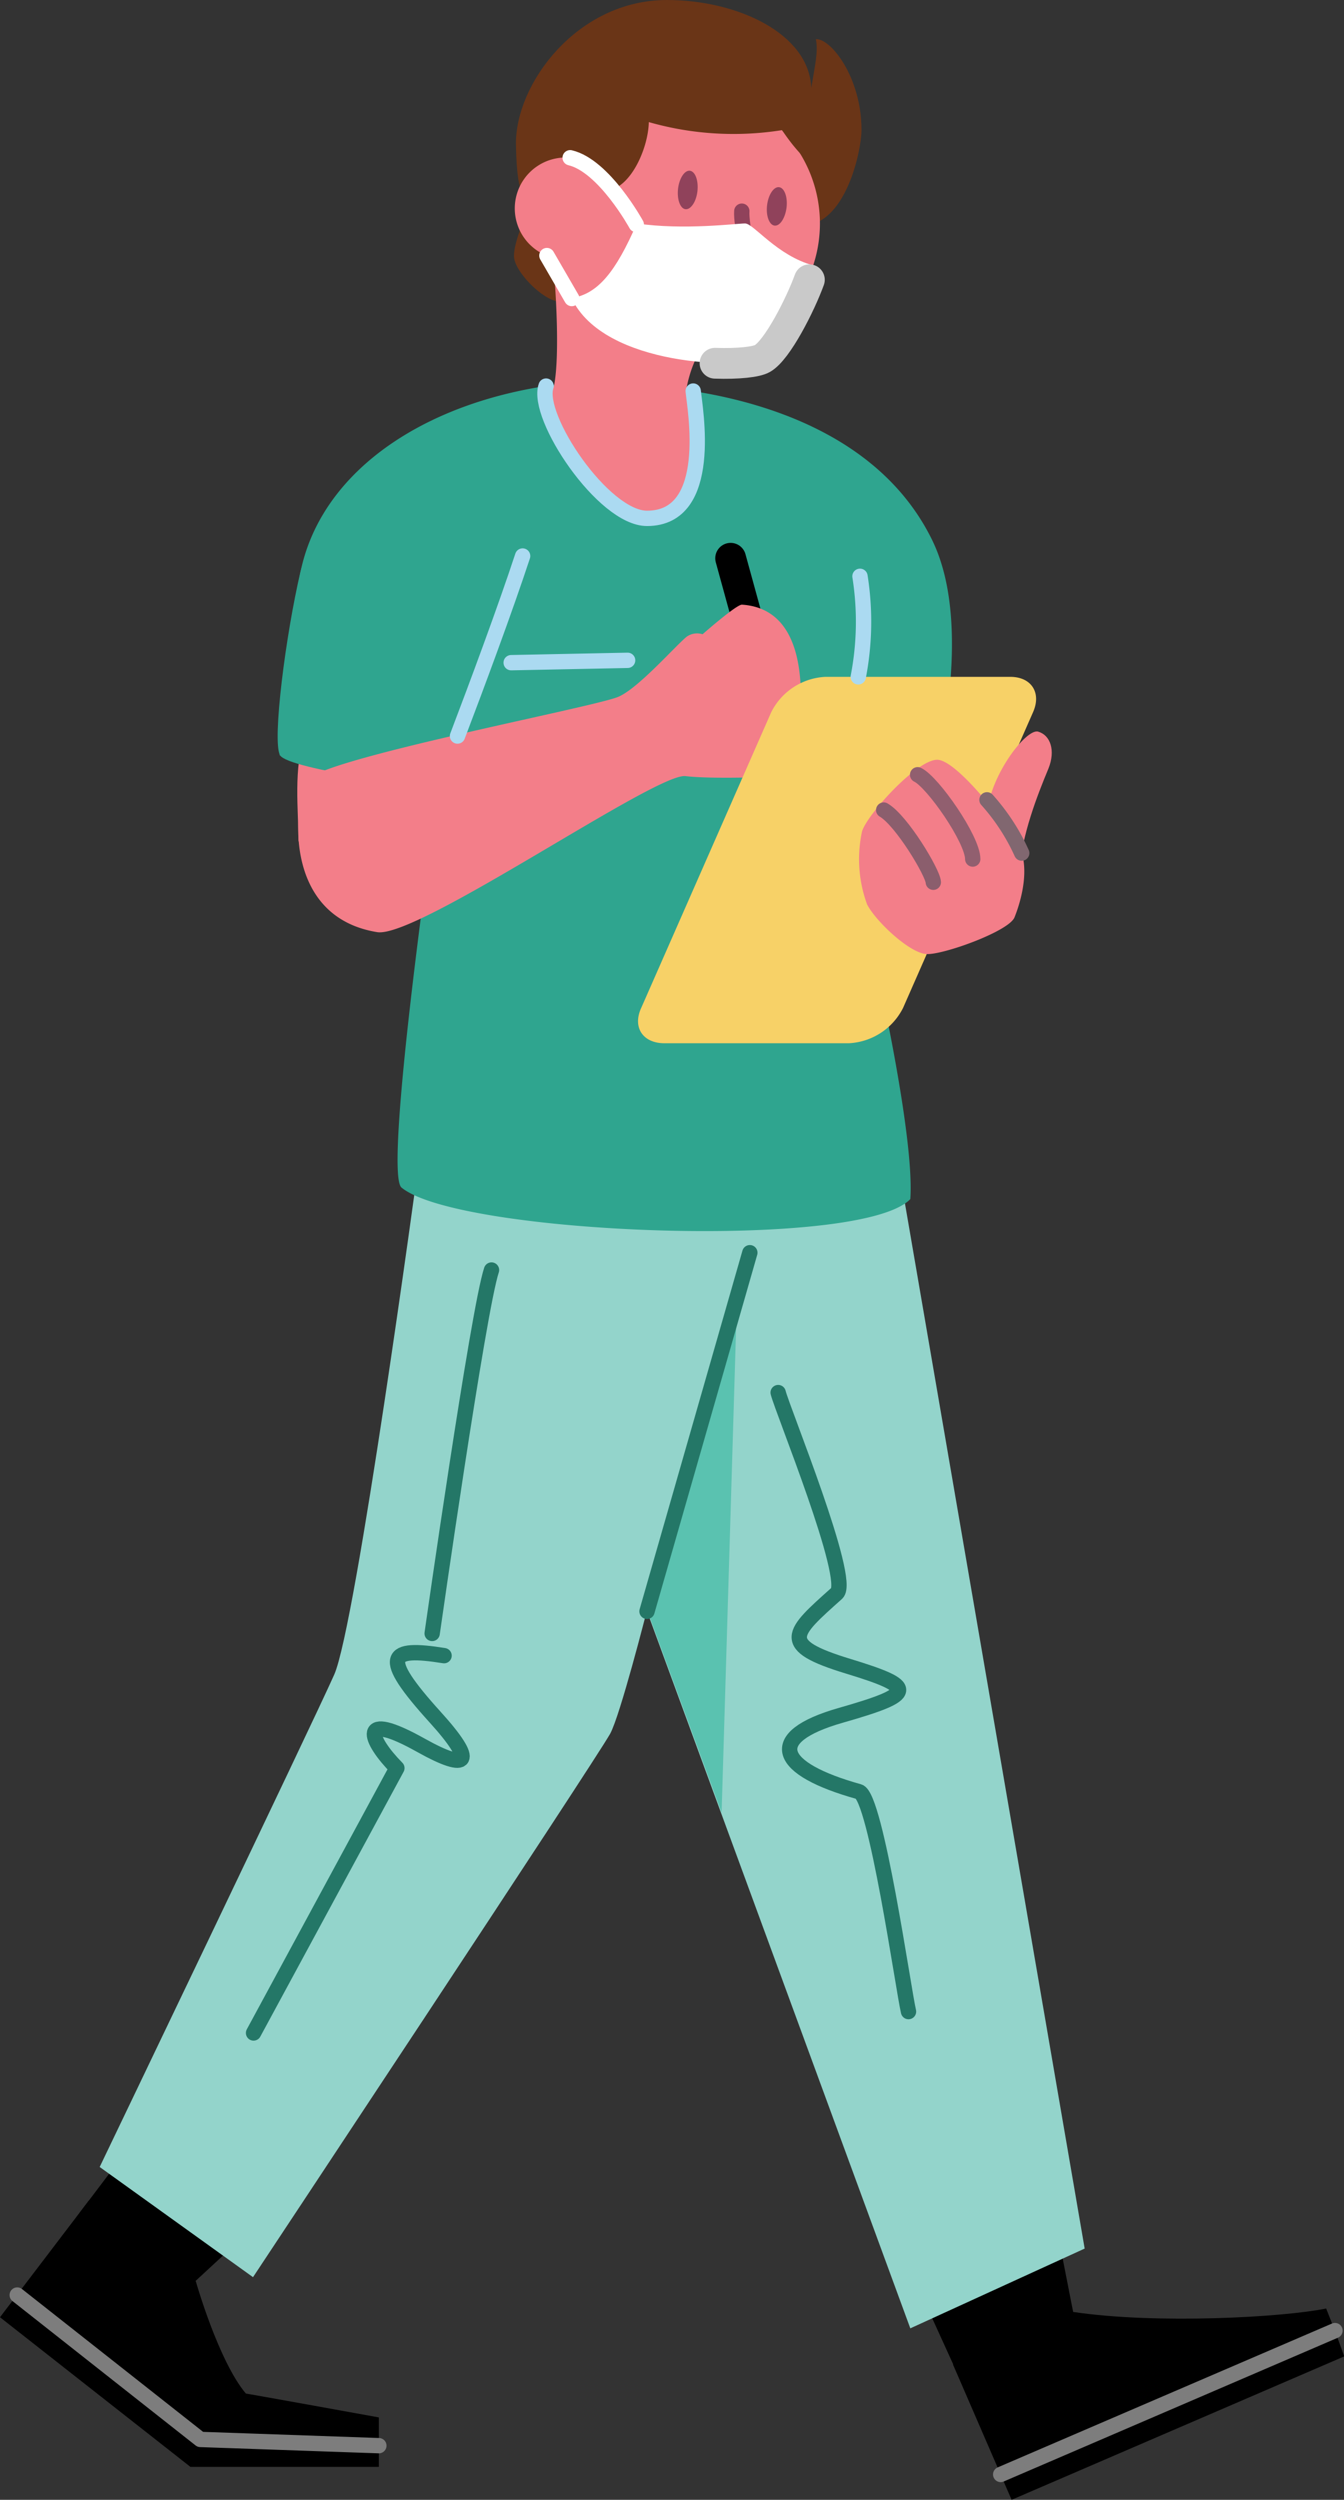 <svg id="Layer_1" data-name="Layer 1" xmlns="http://www.w3.org/2000/svg" viewBox="0 0 149 277"><rect x="0" y="0" width="149" height="277" fill="#333333" stroke="none"/><defs><style>.cls-1{fill:#93d4cb;}.cls-2{fill:#5ac2b0;}.cls-12,.cls-13,.cls-14,.cls-15,.cls-16,.cls-17,.cls-18,.cls-3,.cls-7,.cls-9{fill:none;stroke-linecap:round;stroke-linejoin:round;}.cls-3{stroke:#247767;}.cls-12,.cls-13,.cls-14,.cls-15,.cls-16,.cls-18,.cls-3,.cls-9{stroke-width:1.7px;}.cls-4{fill:#f37e89;}.cls-5{fill:#2fa58f;}.cls-6{fill:#6a3517;}.cls-7{stroke:#000;}.cls-17,.cls-7{stroke-width:3.41px;}.cls-8{fill:#90425b;}.cls-9{stroke:#90425b;}.cls-10{fill:#fff;}.cls-11{fill:#f7d167;}.cls-12{stroke:#816770;}.cls-13{stroke:#915f6f;}.cls-14{stroke:#8b5e6d;}.cls-15{stroke:#abdaf1;}.cls-16{stroke:#fff;}.cls-17{stroke:#c9c9c9;}.cls-18{stroke:#7d7d7d;}</style></defs><title>doctor-man</title><path d="M251.29,342.61l2.2,11.21-12.58,5.88-5.29-11.61Z" transform="translate(-134 -95)"/><path d="M246.15,372l-6.5-15s7.35-3.38,13.3-5.82c9.31,1.39,23.4.59,28.07-.38,1.27,3.16,2,5.31,2,5.31Z" transform="translate(-134 -95)"/><path d="M159.92,343.83l-5.41,5-11.7-8.61,4.13-5.46Z" transform="translate(-134 -95)"/><path d="M143.84,338.85,134,351.77l21.11,16.58H176l0-5.48s-14.79-2.68-14.74-2.64c-3.06-3.64-5.55-12.44-5.55-12.44Z" transform="translate(-134 -95)"/><path class="cls-1" d="M180.34,224.41s-6.86,50.7-9.29,56.16-26,54.55-26,54.55l17,12.21s37.88-57.15,39.59-60.21c1.11-2,4.07-13.63,4.07-13.63L234.92,353l19.33-8.84L234,226.45Z" transform="translate(-134 -95)"/><path class="cls-2" d="M200.89,225.2l15.19.57-.11,3.67Zm14.81,13.88L214,295.85l-8.21-22.3Z" transform="translate(-134 -95)"/><path class="cls-3" d="M205.73,273.55l11.4-39.74" transform="translate(-134 -95)"/><path class="cls-3" d="M162.11,320.27,178,290.92c-3.1-3.14-4.4-6.49,2.7-2.51,5.27,2.94,6.15,1.94,1.53-3.15-6.21-6.85-5.13-7.78,1-6.8" transform="translate(-134 -95)"/><path class="cls-3" d="M181.91,276s5.1-35.85,6.58-40.27" transform="translate(-134 -95)"/><path class="cls-3" d="M234.72,317.9c-.57-2.41-3.61-23.84-5.5-24.37-9-2.5-10.62-6-2-8.46,8.41-2.4,8.38-3.13.8-5.44-7.77-2.37-6.24-3.62-1.25-8.08,1.69-1.51-6.06-20.4-6.5-22.24" transform="translate(-134 -95)"/><path class="cls-4" d="M167.09,188c0-2.95-.59-8.21.73-11.37s10-1.8,10-1.8S167,190.93,167.09,188Z" transform="translate(-134 -95)"/><path class="cls-5" d="M202.9,137.15c-19.74,0-35.85,10-36,25.18A75.29,75.29,0,0,1,165,178.69l17.51,4.36s-6.08,41.78-4,43.54c6.35,5.23,50.88,7,56.41,1.28.49-7-3.8-25.83-3.8-25.83s13.59-32.06,6.23-47.18c-7-14.33-25.33-16.91-33.46-17.19C203.53,137.66,203.28,137.15,202.9,137.15Z" transform="translate(-134 -95)"/><path class="cls-6" d="M191.2,111.07C191.08,104.3,198,95,207.94,95c7.8,0,15.77,3.71,16,9.75.4-2.49.79-4,.51-5.41,1.68-.09,5.06,4.26,5.06,10.06,0,2.24-1.74,10.71-6.71,10.61s-24,6.69-24,6.69-1.24,1.83-2.93,1.69-4.86-3.29-4.89-5,1.55-4.87,1.53-5.84S191.32,117.83,191.2,111.07Z" transform="translate(-134 -95)"/><path class="cls-7" d="M215,156.86l3.51,12.77" transform="translate(-134 -95)"/><path class="cls-4" d="M224.9,119.76a14.8,14.8,0,1,0-4.33,10.47,14.82,14.82,0,0,0,4.33-10.47Z" transform="translate(-134 -95)"/><path class="cls-6" d="M225.61,114.14s-2-.39-4.91-4.72a34.17,34.17,0,0,1-14.77-.89c-.06,3.09-2.33,8.15-5.44,7.59s-4.4-8.08-4.4-8.08l7.35-7.68,11.11.07,7.82,5.52Z" transform="translate(-134 -95)"/><path class="cls-8" d="M221.2,118c.14-1.18-.24-2.19-.83-2.26s-1.19.83-1.33,2,.24,2.19.83,2.26S221.05,119.18,221.2,118Z" transform="translate(-134 -95)"/><path class="cls-4" d="M195.17,122.85c.38,2.35,1.14,13.54-.07,15.92,2.71,2.73,10.63,3.9,14.79,2.72a14.27,14.27,0,0,1,1.72-7.68C212.33,132.52,194.8,120.49,195.17,122.85Z" transform="translate(-134 -95)"/><path class="cls-8" d="M211.32,116.19c.13-1.18-.24-2.19-.83-2.27s-1.19.84-1.32,2,.23,2.19.82,2.26S211.18,117.37,211.32,116.19Z" transform="translate(-134 -95)"/><path class="cls-9" d="M216.24,118.4c-.12,1.39,1,6.66,1.24,7.47s-1,1.12-1,1.12" transform="translate(-134 -95)"/><path class="cls-10" d="M224.16,124.41c-.07,1.48-3.57,9.12-5.63,10.29s-17.59,1-21.16-6.67c2.93-.45,4.91-2.94,7.23-8.27,5.18.77,11.05,0,12,0S220.12,123.32,224.16,124.41Z" transform="translate(-134 -95)"/><path class="cls-5" d="M193.16,152.62c-8.12-.16-24.23-1.15-25.85,5.74s-3.15,18.7-2.27,20.32,17.43,3.67,17.43,3.67C183.78,179,191,160.35,193.16,152.62Z" transform="translate(-134 -95)"/><path class="cls-4" d="M175.82,198.29C180.3,199,206.7,180.6,210,181s11.67,0,11.67,0,4.78-18.33-5.42-19c-.63,0-4.36,3.28-4.36,3.28a2,2,0,0,0-1.76.27c-1.32,1.08-5.61,6-7.76,6.73-3.61,1.3-32.9,6.85-34.31,9.18S165.09,196.55,175.82,198.29Z" transform="translate(-134 -95)"/><path class="cls-11" d="M246,170H225.5a7.11,7.11,0,0,0-6,3.92l-14.41,32.76c-1,2.16.19,3.92,2.56,3.92h20.47a7.12,7.12,0,0,0,6-3.92l14.41-32.77C249.48,171.76,248.34,170,246,170Z" transform="translate(-134 -95)"/><path class="cls-4" d="M246.48,196.63c1-2.52,1.67-6,.31-8.22s-6.64-9.09-8.83-9.22-7.79,6-8.39,7.93a14.52,14.52,0,0,0,.56,8.1c.94,1.84,4.72,5.43,6.62,5.5S245.91,198.17,246.48,196.63Z" transform="translate(-134 -95)"/><path class="cls-4" d="M247,191.6c.27-4.07,2-8.47,3.24-11.45.8-2,.21-3.69-1.15-4.08s-5.57,5.17-5.69,9.47S246.75,195.65,247,191.6Z" transform="translate(-134 -95)"/><path class="cls-12" d="M247.27,189.53a23,23,0,0,0-3.85-5.9" transform="translate(-134 -95)"/><path class="cls-13" d="M241.84,190.19c0-2.19-4.45-8.56-6.11-9.34" transform="translate(-134 -95)"/><path class="cls-14" d="M237.47,192.76c-.05-1.06-3.51-6.84-5.5-8" transform="translate(-134 -95)"/><path class="cls-15" d="M229.34,158.86a32.1,32.1,0,0,1-.19,11.14" transform="translate(-134 -95)"/><path class="cls-15" d="M203.58,168.17l-12.91.26" transform="translate(-134 -95)"/><path class="cls-4" d="M210.85,138.33c.18,1.89,2.42,14.11-5.12,14.11-4.85,0-12.38-11.29-11.19-14.66" transform="translate(-134 -95)"/><path class="cls-15" d="M210.85,138.33c.18,1.89,2.42,14.11-5.12,14.11-4.85,0-12.38-11.29-11.19-14.66" transform="translate(-134 -95)"/><path class="cls-4" d="M202.35,118.1a5.65,5.65,0,0,0-.95-3.14,5.61,5.61,0,0,0-5.78-2.4,5.64,5.64,0,1,0,6.73,5.54Z" transform="translate(-134 -95)"/><path class="cls-16" d="M204.54,119.88s-3.56-6.51-7.33-7.4" transform="translate(-134 -95)"/><path class="cls-16" d="M197.39,128.08l-2.76-4.76" transform="translate(-134 -95)"/><path class="cls-15" d="M184.72,176.56c2.16-5.67,5.26-14,7.22-19.95" transform="translate(-134 -95)"/><path class="cls-17" d="M223.73,126c-1,2.76-3.56,7.8-5.21,8.73-.65.38-2.67.61-5.25.52" transform="translate(-134 -95)"/><path class="cls-18" d="M244.94,369.19,282,353.25" transform="translate(-134 -95)"/><path class="cls-18" d="M176,366l-19.79-.69-20.3-16" transform="translate(-134 -95)"/></svg>